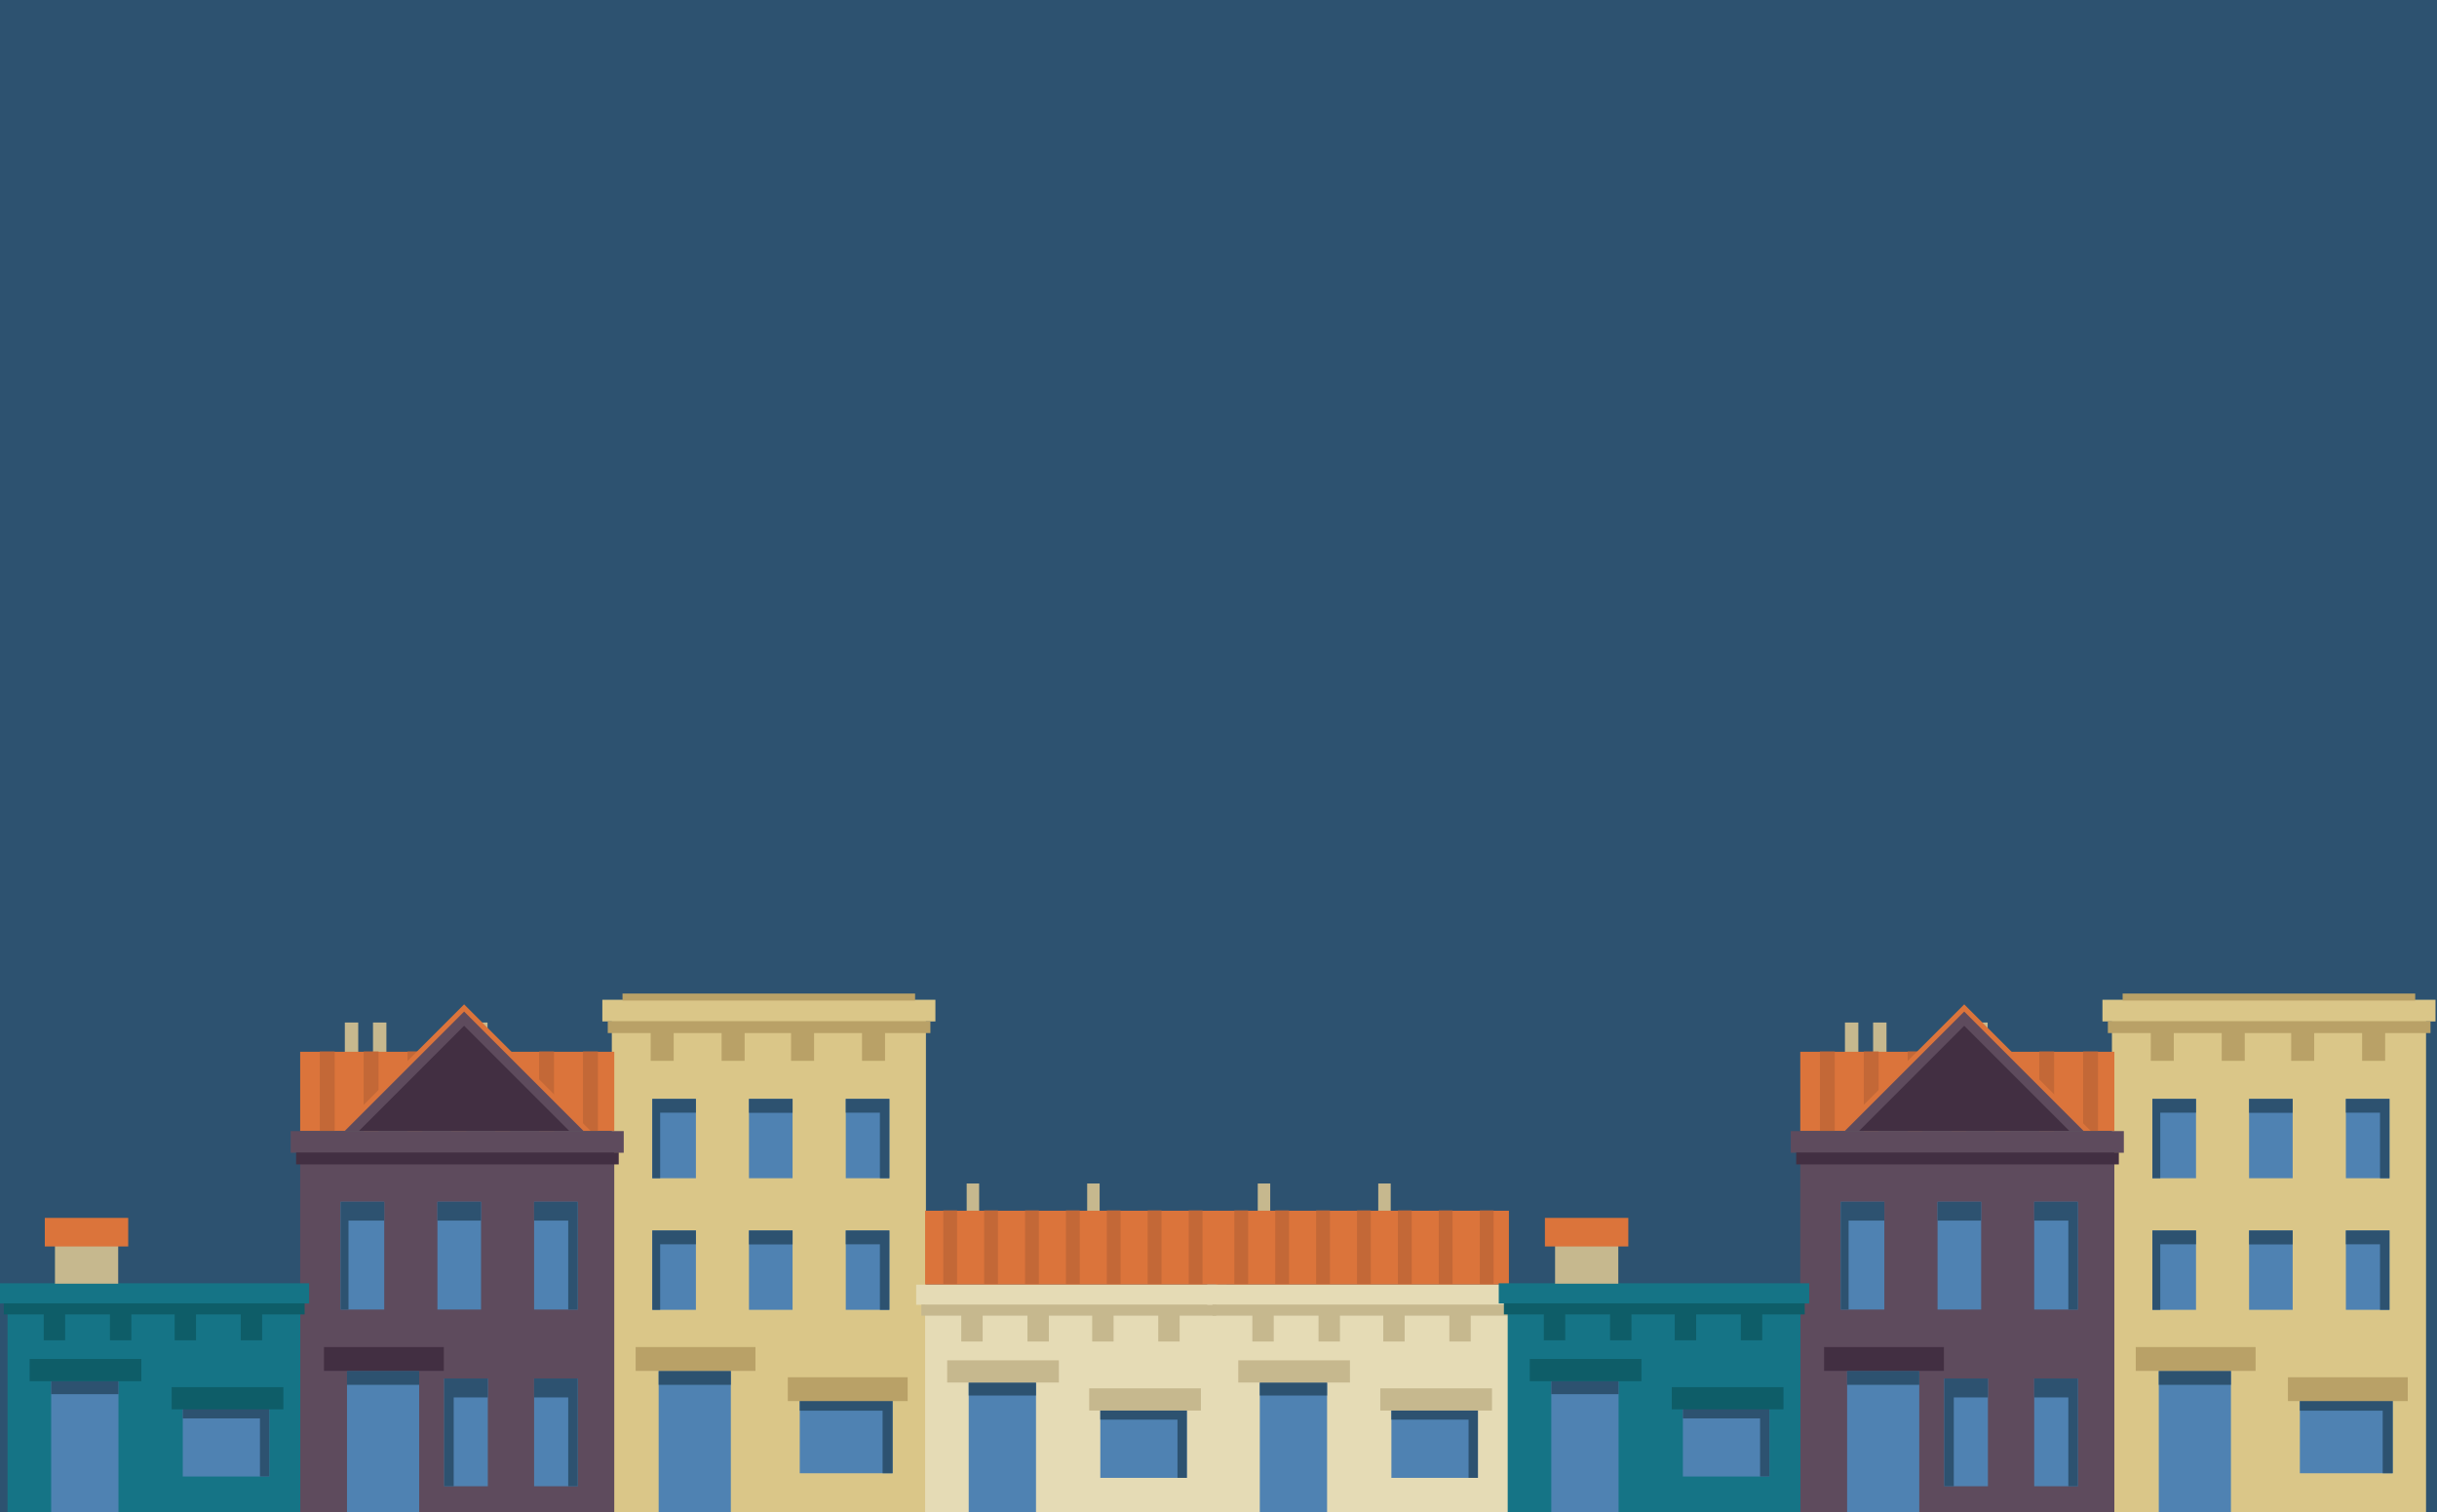 <?xml version="1.0" encoding="utf-8"?>
<!-- Generator: Adobe Illustrator 19.0.1, SVG Export Plug-In . SVG Version: 6.00 Build 0)  -->
<svg version="1.1" xmlns="http://www.w3.org/2000/svg" xmlns:xlink="http://www.w3.org/1999/xlink" x="0px" y="0px"
	 viewBox="0 0 1800 1117" style="enable-background:new 0 0 1800 1117;" xml:space="preserve">
<style type="text/css">
	.st0{fill:#2D5270;}
	.st1{fill:#DAC688;}
	.st2{fill:#4F82B2;}
	.st3{fill:#B9A167;}
	.st4{fill:#C6B88E;}
	.st5{fill:#5E4B5D;}
	.st6{fill:#DB743B;}
	.st7{fill:#C36837;}
	.st8{fill:#422F42;}
	.st9{fill:#E5DBB5;}
	.st10{fill:#157486;}
	.st11{fill:#0E5D68;}
</style>
<g id="Night">
	<rect x="-19.4" class="st0" width="1829.2" height="1134.2"/>
</g>
<g id="Layer_1">
	<g>
		<g>
			<rect x="451.9" y="752.4" class="st1" width="232" height="367.9"/>
			<g>
				<rect x="590.7" y="1029.5" class="st2" width="68.5" height="58.6"/>
				<polygon class="st0" points="590.7,1029.5 590.7,1041.9 651.9,1041.9 651.9,1088.1 659.3,1088.1 659.3,1029.5 				"/>
			</g>
			<g>
				<rect x="486.5" y="1012.5" class="st2" width="53.3" height="107.2"/>
				<rect x="486.5" y="1012.5" class="st0" width="53.3" height="10.3"/>
			</g>
			<rect x="444.9" y="738.4" class="st1" width="246" height="16"/>
			<rect x="459.8" y="733.8" class="st3" width="216.1" height="5.2"/>
			<g>
				<rect x="448.9" y="754.2" class="st3" width="238.3" height="8.8"/>
				<rect x="480.6" y="761.8" class="st3" width="17" height="21.7"/>
				<rect x="533" y="761.8" class="st3" width="17" height="21.7"/>
				<rect x="584.3" y="761.8" class="st3" width="17" height="21.7"/>
				<rect x="636.7" y="761.8" class="st3" width="17" height="21.7"/>
			</g>
			<g>
				<rect x="481.8" y="811.6" class="st2" width="32.2" height="58.6"/>
				<polygon class="st0" points="487.6,821.8 514,821.8 514,811.6 481.8,811.6 481.8,870.2 487.6,870.2 				"/>
			</g>
			<g>
				<rect x="553.2" y="811.6" class="st2" width="32.2" height="58.6"/>
				<rect x="553.2" y="811.6" class="st0" width="32.2" height="10.3"/>
			</g>
			<g>
				<rect x="624.7" y="811.6" class="st2" width="32.2" height="58.6"/>
				<polygon class="st0" points="624.7,811.6 624.7,821.8 649.9,821.8 649.9,870.2 656.9,870.2 656.9,811.6 				"/>
			</g>
			<g>
				<rect x="481.8" y="908.8" class="st2" width="32.2" height="58.6"/>
				<polygon class="st0" points="487.6,919 514,919 514,908.8 481.8,908.8 481.8,967.4 487.6,967.4 				"/>
			</g>
			<g>
				<rect x="553.2" y="908.8" class="st2" width="32.2" height="58.6"/>
				<rect x="553.2" y="908.8" class="st0" width="32.2" height="10.3"/>
			</g>
			<g>
				<rect x="624.7" y="908.8" class="st2" width="32.2" height="58.6"/>
				<polygon class="st0" points="624.7,908.8 624.7,919 649.9,919 649.9,967.4 656.9,967.4 656.9,908.8 				"/>
			</g>
			<rect x="581.9" y="1017.2" class="st3" width="88.5" height="17.6"/>
			<rect x="469.5" y="994.9" class="st3" width="88.5" height="17.6"/>
		</g>
		<g>
			<rect x="254.7" y="755.2" class="st4" width="9.9" height="35.1"/>
			<rect x="275.5" y="755.2" class="st4" width="9.9" height="35.1"/>
			<rect x="350.2" y="755.2" class="st4" width="9.9" height="35.1"/>
			<rect x="221.7" y="849.4" class="st5" width="232" height="270.4"/>
			<g>
				<rect x="256.3" y="1012.5" class="st2" width="53.3" height="107.2"/>
				<rect x="256.3" y="1012.5" class="st0" width="53.3" height="10.3"/>
			</g>
			<rect x="221.7" y="776.8" class="st6" width="232" height="58.6"/>
			<rect x="236.2" y="776.6" class="st7" width="11" height="58.8"/>
			<rect x="268.6" y="776.6" class="st7" width="11" height="58.8"/>
			<rect x="301" y="776.6" class="st7" width="11" height="58.8"/>
			<rect x="333.4" y="776.6" class="st7" width="11" height="58.8"/>
			<rect x="365.8" y="776.6" class="st7" width="11" height="58.8"/>
			<rect x="398.2" y="776.6" class="st7" width="11" height="58.8"/>
			<rect x="430.6" y="776.6" class="st7" width="11" height="58.8"/>
			<rect x="214.7" y="835.4" class="st5" width="246" height="16"/>
			<rect x="218.7" y="851.2" class="st8" width="238.3" height="8.8"/>
			<g>
				<rect x="251.6" y="887.6" class="st2" width="32.2" height="79.6"/>
				<polygon class="st0" points="257.4,901.5 283.8,901.5 283.8,887.6 251.6,887.6 251.6,967.2 257.4,967.2 				"/>
			</g>
			<g>
				<rect x="323.1" y="887.6" class="st2" width="32.2" height="79.6"/>
				<rect x="323.1" y="887.6" class="st0" width="32.2" height="13.9"/>
			</g>
			<g>
				<rect x="394.5" y="887.6" class="st2" width="32.2" height="79.6"/>
				<polygon class="st0" points="394.5,887.6 394.5,901.5 419.7,901.5 419.7,967.2 426.7,967.2 426.7,887.6 				"/>
			</g>
			<g>
				<rect x="394.5" y="1018.1" class="st2" width="32.2" height="79.6"/>
				<polygon class="st0" points="394.5,1018.1 394.5,1032.1 419.7,1032.1 419.7,1097.7 426.7,1097.7 426.7,1018.1 				"/>
			</g>
			<g>
				<rect x="328.1" y="1018.1" class="st2" width="32.2" height="79.6"/>
				<polygon class="st0" points="360.3,1018.1 360.3,1032.1 335.1,1032.1 335.1,1097.7 328.1,1097.7 328.1,1018.1 				"/>
			</g>
			<rect x="239.3" y="994.9" class="st8" width="88.5" height="17.6"/>
			<g>
				<polygon class="st6" points="436.2,835.2 342.8,741.8 249.4,835.2 				"/>
				<polygon class="st5" points="254.7,835.2 430.9,835.2 342.8,747.1 				"/>
				<polygon class="st8" points="265.2,835.2 420.4,835.2 342.8,757.6 				"/>
			</g>
		</g>
		<g>
			<rect x="714" y="874.1" class="st4" width="9.2" height="32.8"/>
			<rect x="803" y="874.1" class="st4" width="9.2" height="32.8"/>
			<rect x="683.3" y="961.9" class="st9" width="216.2" height="159.1"/>
			<rect x="812.7" y="1036.9" class="st2" width="63.9" height="54.6"/>
			<polygon class="st0" points="812.7,1036.9 812.7,1048.5 869.7,1048.5 869.7,1091.5 876.6,1091.5 876.6,1036.9 			"/>
			<rect x="715.5" y="1021.1" class="st2" width="49.7" height="99.9"/>
			<rect x="715.5" y="1021.1" class="st0" width="49.7" height="9.6"/>
			<rect x="683.3" y="894.2" class="st6" width="216.2" height="54.6"/>
			<rect x="696.7" y="894" class="st7" width="10.2" height="54.8"/>
			<rect x="726.9" y="894" class="st7" width="10.2" height="54.8"/>
			<rect x="757.1" y="894" class="st7" width="10.2" height="54.8"/>
			<rect x="787.3" y="894" class="st7" width="10.2" height="54.8"/>
			<rect x="817.5" y="894" class="st7" width="10.2" height="54.8"/>
			<rect x="847.7" y="894" class="st7" width="10.2" height="54.8"/>
			<rect x="878" y="894" class="st7" width="10.2" height="54.8"/>
			<rect x="676.7" y="948.8" class="st9" width="229.3" height="14.9"/>
			<rect x="680.5" y="963.5" class="st4" width="222.2" height="8.2"/>
			<rect x="710" y="970.6" class="st4" width="15.8" height="20.2"/>
			<rect x="758.9" y="970.6" class="st4" width="15.8" height="20.2"/>
			<rect x="806.7" y="970.6" class="st4" width="15.8" height="20.2"/>
			<rect x="855.5" y="970.6" class="st4" width="15.8" height="20.2"/>
			<rect x="804.5" y="1025.4" class="st4" width="82.5" height="16.4"/>
			<rect x="699.6" y="1004.7" class="st4" width="82.5" height="16.4"/>
		</g>
		<g>
			<rect x="5.6" y="960.9" class="st10" width="216.2" height="159.1"/>
			<rect x="135" y="1035.9" class="st2" width="63.9" height="54.6"/>
			<polygon class="st0" points="135,1035.9 135,1047.6 192,1047.6 192,1090.5 198.9,1090.5 198.9,1035.9 			"/>
			<rect x="37.8" y="1020.1" class="st2" width="49.7" height="99.9"/>
			<rect x="37.8" y="1020.1" class="st0" width="49.7" height="9.6"/>
			<rect x="-1" y="947.8" class="st10" width="229.3" height="14.9"/>
			<rect x="2.8" y="962.6" class="st11" width="222.2" height="8.2"/>
			<rect x="32.3" y="969.7" class="st11" width="15.8" height="20.2"/>
			<rect x="81.2" y="969.7" class="st11" width="15.8" height="20.2"/>
			<rect x="129" y="969.7" class="st11" width="15.8" height="20.2"/>
			<rect x="177.8" y="969.7" class="st11" width="15.8" height="20.2"/>
			<rect x="126.8" y="1024.5" class="st11" width="82.5" height="16.4"/>
			<rect x="21.9" y="1003.7" class="st11" width="82.5" height="16.4"/>
			<g>
				<rect x="40.6" y="915.3" class="st4" width="46.7" height="32.8"/>
				<rect x="33.1" y="899.5" class="st6" width="61.6" height="21.1"/>
			</g>
		</g>
	</g>
	<g>
		<rect x="929" y="874.1" class="st4" width="9.2" height="32.8"/>
		<rect x="1018" y="874.1" class="st4" width="9.2" height="32.8"/>
		<rect x="898.3" y="961.9" class="st9" width="216.2" height="159.1"/>
		<rect x="1027.7" y="1036.9" class="st2" width="63.9" height="54.6"/>
		<polygon class="st0" points="1027.7,1036.9 1027.7,1048.5 1084.7,1048.5 1084.7,1091.5 1091.6,1091.5 1091.6,1036.9 		"/>
		<rect x="930.5" y="1021.1" class="st2" width="49.7" height="99.9"/>
		<rect x="930.5" y="1021.1" class="st0" width="49.7" height="9.6"/>
		<rect x="898.3" y="894.2" class="st6" width="216.2" height="54.6"/>
		<rect x="911.7" y="894" class="st7" width="10.2" height="54.8"/>
		<rect x="941.9" y="894" class="st7" width="10.2" height="54.8"/>
		<rect x="972.1" y="894" class="st7" width="10.2" height="54.8"/>
		<rect x="1002.3" y="894" class="st7" width="10.2" height="54.8"/>
		<rect x="1032.5" y="894" class="st7" width="10.2" height="54.8"/>
		<rect x="1062.7" y="894" class="st7" width="10.2" height="54.8"/>
		<rect x="1093" y="894" class="st7" width="10.2" height="54.8"/>
		<rect x="891.7" y="948.8" class="st9" width="229.3" height="14.9"/>
		<rect x="895.5" y="963.5" class="st4" width="222.2" height="8.2"/>
		<rect x="925" y="970.6" class="st4" width="15.8" height="20.2"/>
		<rect x="973.9" y="970.6" class="st4" width="15.8" height="20.2"/>
		<rect x="1021.7" y="970.6" class="st4" width="15.8" height="20.2"/>
		<rect x="1070.5" y="970.6" class="st4" width="15.8" height="20.2"/>
		<rect x="1019.5" y="1025.4" class="st4" width="82.5" height="16.4"/>
		<rect x="914.6" y="1004.7" class="st4" width="82.5" height="16.4"/>
	</g>
	<g>
		<g>
			<rect x="1559.9" y="752.4" class="st1" width="232" height="367.9"/>
			<g>
				<rect x="1698.7" y="1029.5" class="st2" width="68.5" height="58.6"/>
				<polygon class="st0" points="1698.7,1029.5 1698.7,1041.9 1759.9,1041.9 1759.9,1088.1 1767.3,1088.1 1767.3,1029.5 				"/>
			</g>
			<g>
				<rect x="1594.5" y="1012.5" class="st2" width="53.3" height="107.2"/>
				<rect x="1594.5" y="1012.5" class="st0" width="53.3" height="10.3"/>
			</g>
			<rect x="1552.9" y="738.4" class="st1" width="246" height="16"/>
			<rect x="1567.8" y="733.8" class="st3" width="216.1" height="5.2"/>
			<g>
				<rect x="1556.9" y="754.2" class="st3" width="238.3" height="8.8"/>
				<rect x="1588.6" y="761.8" class="st3" width="17" height="21.7"/>
				<rect x="1641" y="761.8" class="st3" width="17" height="21.7"/>
				<rect x="1692.3" y="761.8" class="st3" width="17" height="21.7"/>
				<rect x="1744.7" y="761.8" class="st3" width="17" height="21.7"/>
			</g>
			<g>
				<rect x="1589.8" y="811.6" class="st2" width="32.2" height="58.6"/>
				<polygon class="st0" points="1595.6,821.8 1622,821.8 1622,811.6 1589.8,811.6 1589.8,870.2 1595.6,870.2 				"/>
			</g>
			<g>
				<rect x="1661.2" y="811.6" class="st2" width="32.2" height="58.6"/>
				<rect x="1661.2" y="811.6" class="st0" width="32.2" height="10.3"/>
			</g>
			<g>
				<rect x="1732.7" y="811.6" class="st2" width="32.2" height="58.6"/>
				<polygon class="st0" points="1732.7,811.6 1732.7,821.8 1757.9,821.8 1757.9,870.2 1764.9,870.2 1764.9,811.6 				"/>
			</g>
			<g>
				<rect x="1589.8" y="908.8" class="st2" width="32.2" height="58.6"/>
				<polygon class="st0" points="1595.6,919 1622,919 1622,908.8 1589.8,908.8 1589.8,967.4 1595.6,967.4 				"/>
			</g>
			<g>
				<rect x="1661.2" y="908.8" class="st2" width="32.2" height="58.6"/>
				<rect x="1661.2" y="908.8" class="st0" width="32.2" height="10.3"/>
			</g>
			<g>
				<rect x="1732.7" y="908.8" class="st2" width="32.2" height="58.6"/>
				<polygon class="st0" points="1732.7,908.8 1732.7,919 1757.9,919 1757.9,967.4 1764.9,967.4 1764.9,908.8 				"/>
			</g>
			<rect x="1689.9" y="1017.2" class="st3" width="88.5" height="17.6"/>
			<rect x="1577.5" y="994.9" class="st3" width="88.5" height="17.6"/>
		</g>
		<g>
			<rect x="1362.7" y="755.2" class="st4" width="9.9" height="35.1"/>
			<rect x="1383.5" y="755.2" class="st4" width="9.9" height="35.1"/>
			<rect x="1458.2" y="755.2" class="st4" width="9.9" height="35.1"/>
			<rect x="1329.7" y="849.4" class="st5" width="232" height="270.4"/>
			<g>
				<rect x="1364.3" y="1012.5" class="st2" width="53.3" height="107.2"/>
				<rect x="1364.3" y="1012.5" class="st0" width="53.3" height="10.3"/>
			</g>
			<rect x="1329.7" y="776.8" class="st6" width="232" height="58.6"/>
			<rect x="1344.2" y="776.6" class="st7" width="11" height="58.8"/>
			<rect x="1376.6" y="776.6" class="st7" width="11" height="58.8"/>
			<rect x="1409" y="776.6" class="st7" width="11" height="58.8"/>
			<rect x="1441.4" y="776.6" class="st7" width="11" height="58.8"/>
			<rect x="1473.8" y="776.6" class="st7" width="11" height="58.8"/>
			<rect x="1506.2" y="776.6" class="st7" width="11" height="58.8"/>
			<rect x="1538.6" y="776.6" class="st7" width="11" height="58.8"/>
			<rect x="1322.7" y="835.4" class="st5" width="246" height="16"/>
			<rect x="1326.7" y="851.2" class="st8" width="238.3" height="8.8"/>
			<g>
				<rect x="1359.6" y="887.6" class="st2" width="32.2" height="79.6"/>
				<polygon class="st0" points="1365.4,901.5 1391.8,901.5 1391.8,887.6 1359.6,887.6 1359.6,967.2 1365.4,967.2 				"/>
			</g>
			<g>
				<rect x="1431.1" y="887.6" class="st2" width="32.2" height="79.6"/>
				<rect x="1431.1" y="887.6" class="st0" width="32.2" height="13.9"/>
			</g>
			<g>
				<rect x="1502.5" y="887.6" class="st2" width="32.2" height="79.6"/>
				<polygon class="st0" points="1502.5,887.6 1502.5,901.5 1527.7,901.5 1527.7,967.2 1534.7,967.2 1534.7,887.6 				"/>
			</g>
			<g>
				<rect x="1502.5" y="1018.1" class="st2" width="32.2" height="79.6"/>
				<polygon class="st0" points="1502.5,1018.1 1502.5,1032.1 1527.7,1032.1 1527.7,1097.7 1534.7,1097.7 1534.7,1018.1 				"/>
			</g>
			<g>
				<rect x="1436.1" y="1018.1" class="st2" width="32.2" height="79.6"/>
				<polygon class="st0" points="1468.3,1018.1 1468.3,1032.1 1443.1,1032.1 1443.1,1097.7 1436.1,1097.7 1436.1,1018.1 				"/>
			</g>
			<rect x="1347.3" y="994.9" class="st8" width="88.5" height="17.6"/>
			<g>
				<polygon class="st6" points="1544.2,835.2 1450.8,741.8 1357.4,835.2 				"/>
				<polygon class="st5" points="1362.7,835.2 1538.9,835.2 1450.8,747.1 				"/>
				<polygon class="st8" points="1373.2,835.2 1528.4,835.2 1450.8,757.6 				"/>
			</g>
		</g>
		<g>
			<rect x="1113.6" y="960.9" class="st10" width="216.2" height="159.1"/>
			<rect x="1243" y="1035.9" class="st2" width="63.9" height="54.6"/>
			<polygon class="st0" points="1243,1035.9 1243,1047.6 1300,1047.6 1300,1090.5 1306.9,1090.5 1306.9,1035.9 			"/>
			<rect x="1145.8" y="1020.1" class="st2" width="49.7" height="99.9"/>
			<rect x="1145.8" y="1020.1" class="st0" width="49.7" height="9.6"/>
			<rect x="1107" y="947.8" class="st10" width="229.3" height="14.9"/>
			<rect x="1110.8" y="962.6" class="st11" width="222.2" height="8.2"/>
			<rect x="1140.3" y="969.7" class="st11" width="15.8" height="20.2"/>
			<rect x="1189.2" y="969.7" class="st11" width="15.8" height="20.2"/>
			<rect x="1237" y="969.7" class="st11" width="15.8" height="20.2"/>
			<rect x="1285.8" y="969.7" class="st11" width="15.8" height="20.2"/>
			<rect x="1234.8" y="1024.5" class="st11" width="82.5" height="16.4"/>
			<rect x="1129.9" y="1003.7" class="st11" width="82.5" height="16.4"/>
			<g>
				<rect x="1148.6" y="915.3" class="st4" width="46.7" height="32.8"/>
				<rect x="1141.1" y="899.5" class="st6" width="61.6" height="21.1"/>
			</g>
		</g>
	</g>
</g>
</svg>
